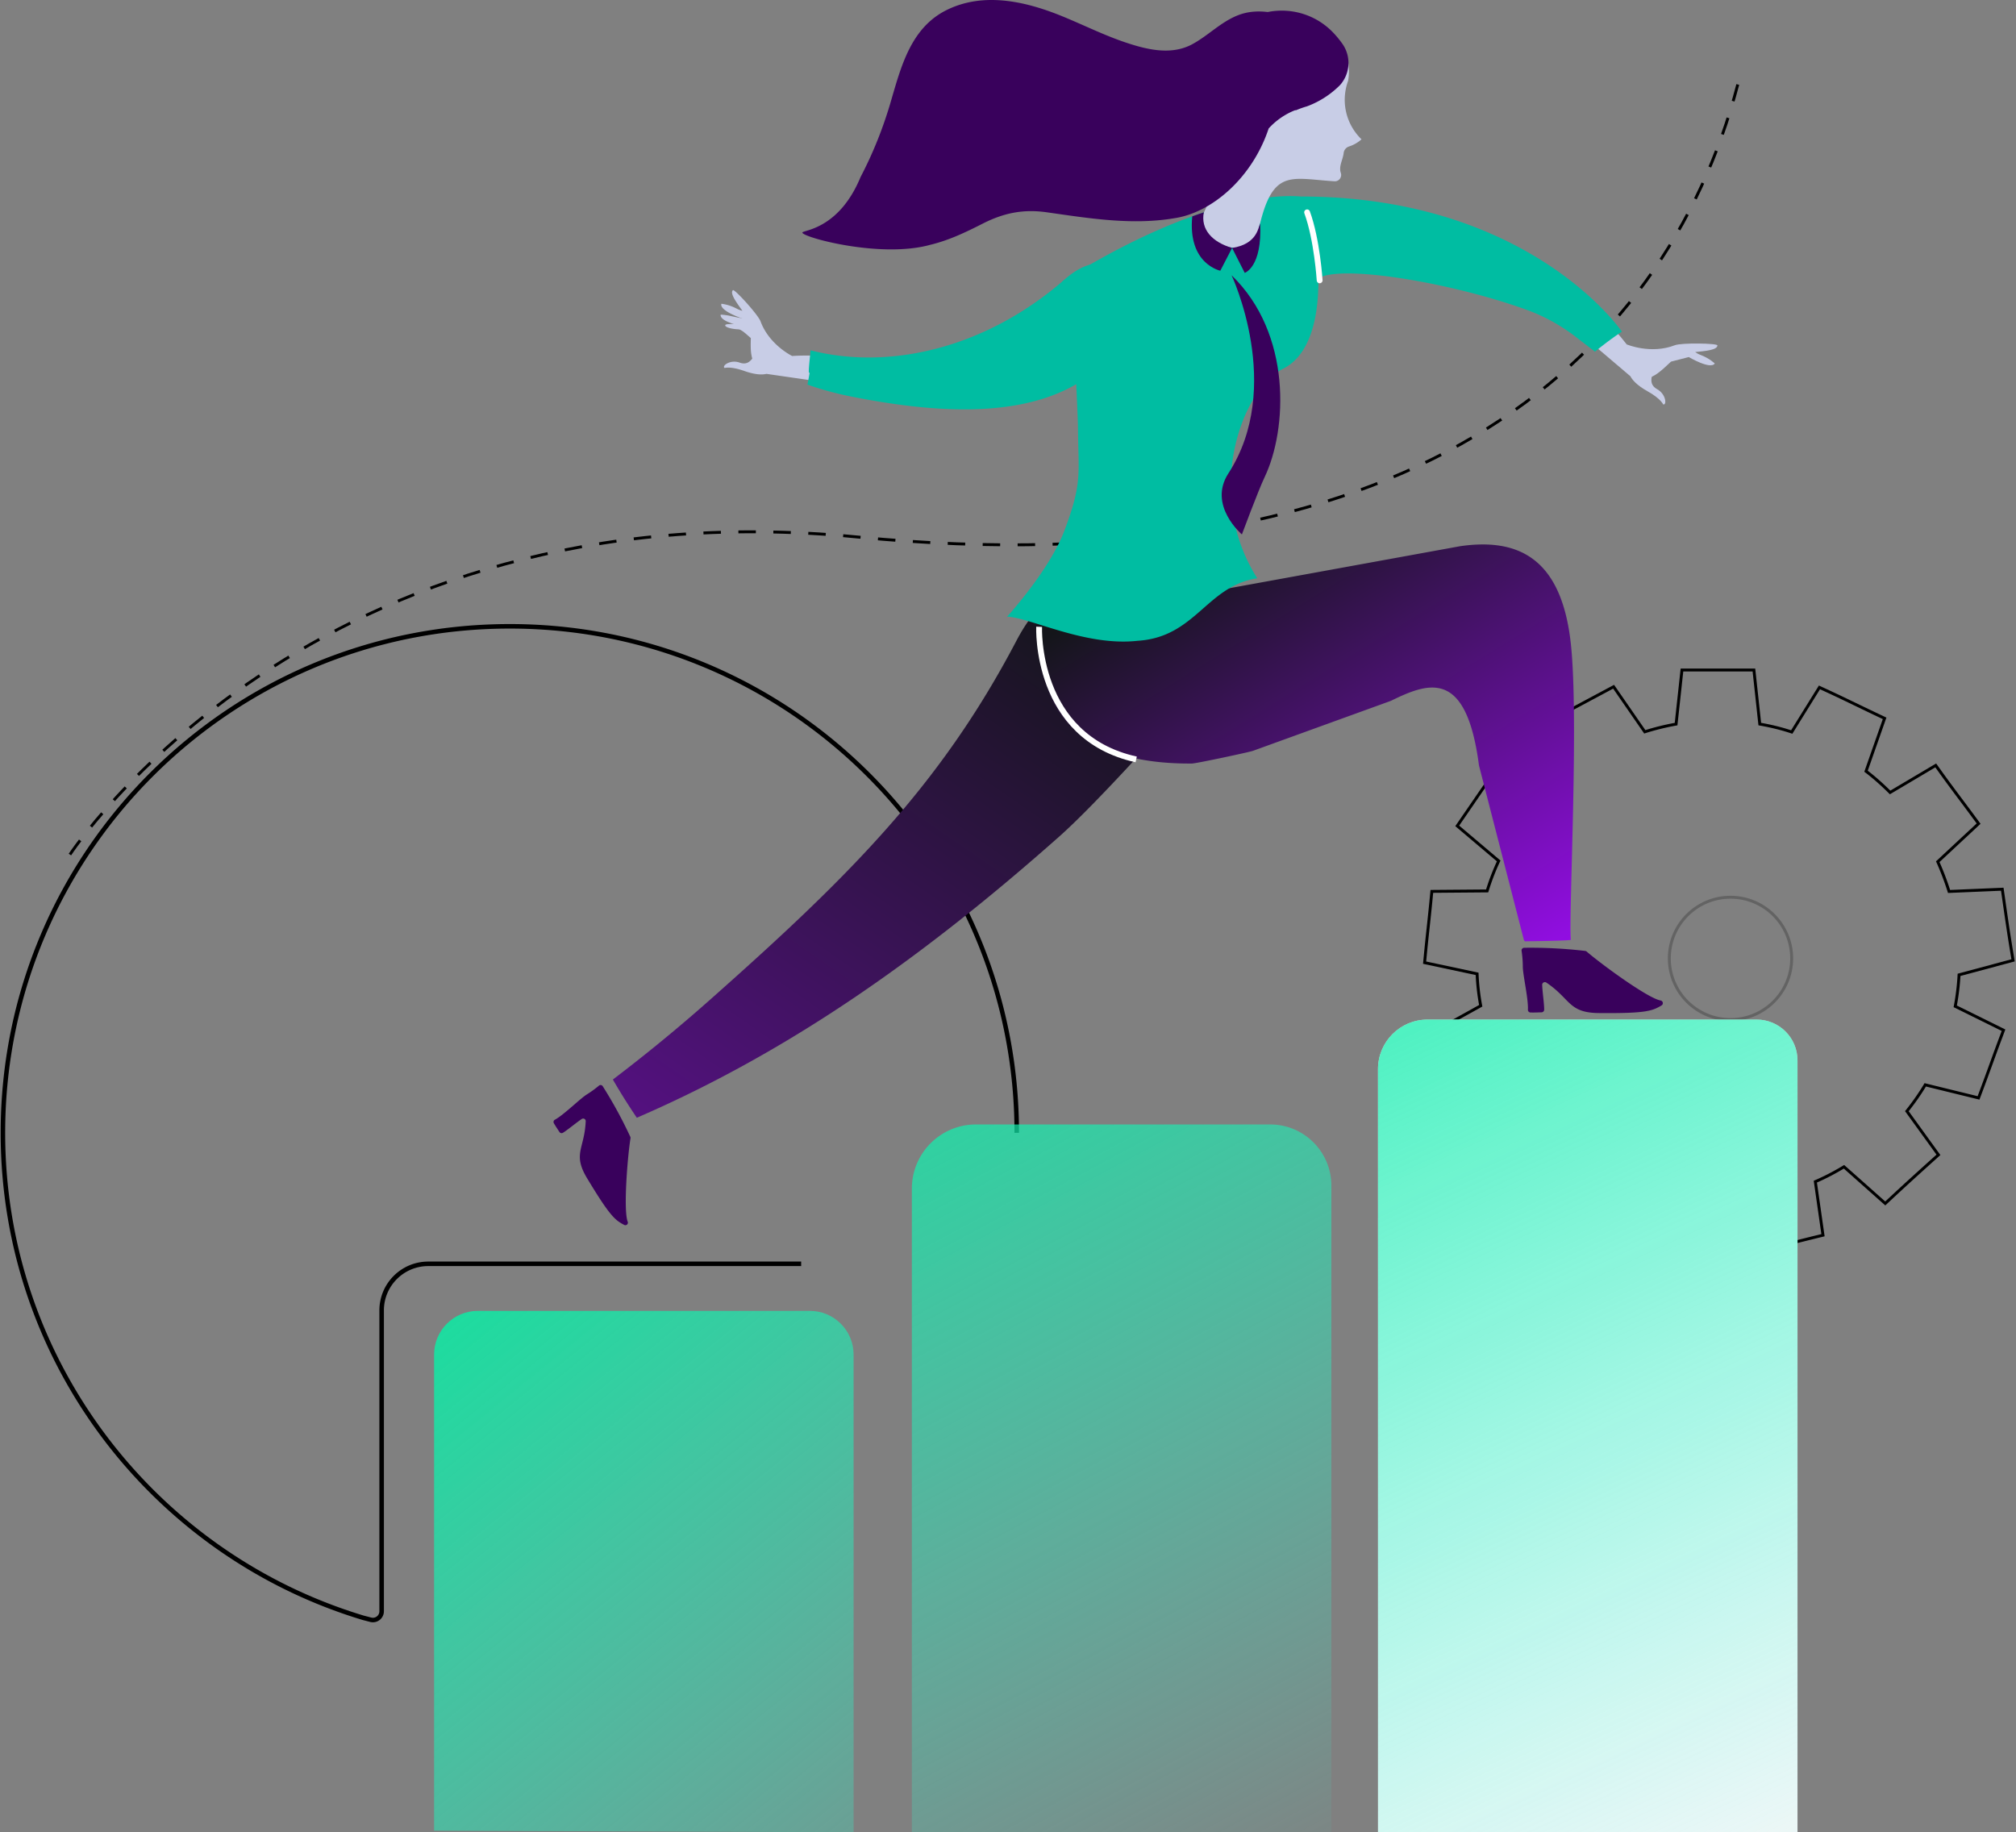 <svg xmlns="http://www.w3.org/2000/svg" width="692" height="629" viewBox="0 0 692 629"><rect x="0" y="0" width="692" height="629" fill="#808080" stroke="none"/><defs><linearGradient id="jnb9a" x1="456.82" x2="263.76" y1="653.11" y2="292.11" gradientUnits="userSpaceOnUse"><stop offset="0" stop-color="#3effe3" stop-opacity="0"/><stop offset="1" stop-color="#00ea99"/></linearGradient><linearGradient id="jnb9b" x1="351.52" x2="107.07" y1="712.62" y2="411.33" gradientUnits="userSpaceOnUse"><stop offset="0" stop-color="#3effe3" stop-opacity="0"/><stop offset="1" stop-color="#00ea99"/></linearGradient><linearGradient id="jnb9c" x1="616.82" x2="423.76" y1="656.68" y2="242.2" gradientUnits="userSpaceOnUse"><stop offset="0" stop-color="#3effe3" stop-opacity="0"/><stop offset="1" stop-color="#00ea99"/></linearGradient><linearGradient id="jnb9d" x1="75.44" x2="346.77" y1="586.52" y2="193.06" gradientUnits="userSpaceOnUse"><stop offset="0" stop-color="#990dee"/><stop offset="1" stop-color="#14151a"/></linearGradient><linearGradient id="jnb9e" x1="469.38" x2="368.32" y1="377.23" y2="213.18" gradientUnits="userSpaceOnUse"><stop offset="0" stop-color="#990dee"/><stop offset="1" stop-color="#14151a"/></linearGradient><clipPath id="jnb9f"><path d="M546.52 111.69h42.991v27.153H546.52z"/></clipPath><clipPath id="jnb9g"><path d="M275.42 0h187.44v85.614H275.42z"/></clipPath><clipPath id="jnb9h"><path d="M190 372.47h26.433v48.119H190z"/></clipPath><clipPath id="jnb9i"><path d="M415 96h25v87h-25z"/></clipPath></defs><g><g><path fill="none" stroke="#000" stroke-miterlimit="50" d="M601.83 430v0l-6.678-17.52c-3.908.216-7.625.186-11.11 0l-5.56 17.116v0l-2.627-.5a845.474 845.474 0 0 1-10.647-2.117c-2.794-.568-5.572-1.133-8.32-1.667l-2.701-.527v0l1.867-19.257a70.734 70.734 0 0 1-9.87-5.194l-12.935 12.756v0l-2.11-1.724a590.226 590.226 0 0 1-7.457-6.228c-2.417-2.04-4.916-4.152-7.401-6.18l-2.119-1.731v0l10.566-15.973c-2.255-2.754-4.367-5.788-6.305-9.06l-17.456 5.088v0l-1.036-2.521a888.584 888.584 0 0 0-3.702-8.822 863.67 863.67 0 0 1-3.728-8.884l-1.023-2.487v0l16.79-9.31a73.396 73.396 0 0 1-1.242-10.955L489 330.459v0l.256-2.684c.304-3.19.646-6.38.99-9.569.339-3.166.678-6.332.98-9.498l.26-2.718v0l18.984-.155c1.132-3.659 2.46-7.103 3.964-10.285l-14.23-12.042v0l13.996-20.376v0l16.58 8.815a82.292 82.292 0 0 1 8.302-7.393l-6.976-17.173v0l21.772-11.64v0l10.702 15.48a83.262 83.262 0 0 1 10.743-2.646L577.339 230v0h24.698v0l2.015 18.564c3.942.683 7.612 1.596 10.964 2.725l9.516-15.322v0l2.435 1.122c3.566 1.642 7.111 3.356 10.54 5.013 2.315 1.119 4.62 2.233 6.924 3.322l2.466 1.167v0l-6.376 18.158c2.704 2.053 5.434 4.46 8.267 7.287l15.66-9.286v0l1.62 2.264c2.395 3.346 4.891 6.687 7.307 9.917 1.408 1.883 2.81 3.76 4.192 5.637l1.598 2.168v0L665.142 295.8a94.802 94.802 0 0 1 3.878 10.222l18.27-.773v0l.388 2.713c.891 6.232 1.814 12.675 2.87 18.997l.452 2.707v0l-18.55 4.979a81.205 81.205 0 0 1-1.308 10.81l16.576 8.196v0l-.961 2.562c-1.133 3.016-2.228 6.032-3.324 9.05-1.103 3.036-2.206 6.073-3.347 9.11l-.946 2.518v0l-18.291-4.487c-1.807 3.023-3.92 6.052-6.31 9.043l10.837 14.99v0l-2.016 1.818c-4.593 4.14-9.474 8.555-14.213 12.98l-2.022 1.886v0l-14.165-12.586c-3.299 2-6.594 3.708-9.84 5.1l2.632 18.39v0l-2.672.65a829.183 829.183 0 0 0-9.29 2.338c-3.12.797-6.239 1.594-9.36 2.354z"/></g><g><path fill="none" stroke="#000" stroke-dasharray="6 6" stroke-miterlimit="50" d="M24 293.345v0s83.207-127.242 270.364-109C481.52 202.586 571.09 125.689 596.5 29"/></g><g><path fill="none" stroke="#000" stroke-miterlimit="50" stroke-width="1.55" d="M349 388.877c0-43.279-15.823-82.864-42.004-113.295C275.086 238.49 227.788 215 175 215 78.903 215 1 292.847 1 388.877c0 78.552 52.131 144.928 123.704 166.49l2.543.66a3 3 0 0 0 3.753-2.904V449.846c0-8.837 7.163-16 16-16h128v0"/></g><g opacity=".23"><path fill="none" stroke="#000" stroke-miterlimit="50" d="M594 350c11.598 0 21-9.402 21-21s-9.402-21-21-21-21 9.402-21 21 9.402 21 21 21z"/></g><g><path fill="url(#jnb9a)" d="M313 408c0-12.15 9.85-22 22-22h101c11.598 0 21 9.402 21 21v222H313z"/></g><g><path fill="url(#jnb9b)" d="M149 465c0-8.284 6.716-15 15-15h114c8.284 0 15 6.716 15 15v164l-144-.575z"/></g><g><path fill="#f6f6f8" d="M473 367c0-9.389 7.611-17 17-17h113c7.732 0 14 6.268 14 14v265H473z"/></g><g><path fill="url(#jnb9c)" d="M473 367c0-9.389 7.611-17 17-17h113c7.732 0 14 6.268 14 14v265H473z"/></g><g><g><path fill="url(#jnb9d)" d="M363.527 287.225c-45.807 40.606-91.651 73.416-144.933 96.474a212.738 212.738 0 0 1-8.224-13.117 569.132 569.132 0 0 0 33.314-27.358c47.023-41.686 78.807-72.976 105.119-123.099 8.839-16.838 15.907-16.39 22.555-16.762 5.355-.3 21.548 2.31 35.648 5.904 10.7 2.726 14.737 15.784 7.391 24.026-16.461 18.467-38.71 43.153-50.87 53.932"/></g><g><path fill="url(#jnb9e)" d="M477.42 240.589a.578.578 0 0 0 .072-.031c13.062-6.405 25.778-10.89 30.13 21.902.026.193.063.387.112.576l15.329 59.567a.749.749 0 0 0 .967.52s15.216-.172 15.175-.52c-.84-7.231 2.807-75.652 0-101.551-3.182-29.355-17.897-36.445-37.977-33.558l-88.4 16.098c-10.767 1.547-50.204-6.888-52.855-1.485-3.196 6.514-16.623 60.5 49.19 59.996 1.408-.01 19.609-3.883 20.93-4.362z"/></g><g><path fill="#c8cde6" d="M260.264 116.039s-4.698-5.577-6.732-5.077c-2.187.537-4.602.004-4.602.735 0 .68 2.238 1.273 4.593 1.358 1.575.056 4.944 4.247 5.569 3.693.626-.553 1.172-.71 1.172-.71"/></g><g><path fill="#c8cde6" d="M259.431 118.286l-4.135-6.167s-8.32-1.54-7.933-4.098c0 0 1.6-.048 4.674.724 2.31.58 3.733.46 4.563 1.007 1.422.937 4.155 5.09 4.155 5.09s1.263 1.34-1.324 3.444"/></g><g><path fill="#c8cde6" d="M263.091 128.34c-1.338.326-3.694.381-7.562-.98-4.839-1.706-6.774-1.037-6.774-1.037-1.152-.662 1.866-3.009 5.12-1.852 2.216.79 3.403-.185 4.337-1.357a15.316 15.316 0 0 1-.312-1.456c-.336-2.042-.192-4.598-.133-6.785l-2.783-5.479s-8.043-2.603-7.375-5.108c0 0 2.373.152 5.19 1.624.895.47 1.541.671 2.04.78-2.09-2.9-4.394-6.048-3.26-7.08.533-.488 8.635 8.402 9.48 10.695 2.973 8.077 10.781 11.858 10.781 11.858l-.092.051c4.471-.302 8.601-.09 8.601-.09 1.355 3.971-.609 8.627-.609 8.627z"/></g><g><path fill="#00bda2" d="M452.421 91.584c-.163 1.048 2.599 27.67-12 35-14.599 7.33-27.109 43.345-8.858 71.923-17.49 2.68-21.096 20.235-41.128 21.47-17.942 1.992-36.808-8.026-44.755-8.275 4.322-4.82 15.332-18.04 19.663-29.508 6.21-16.445 4.821-19.477 4.682-34.836a123.287 123.287 0 0 0-.105-4.074c-.499-11.64-1.206-35.287-5.226-46.765 48.261-30.117 75.699-29.626 81.881-29.059.018.063 4.846 8.124 5.846 24.124z"/></g><g><g/><g clip-path="url(#jnb9f)"><path fill="#c8cde6" d="M559.637 129.157c.655 1.249 2.207 3.097 5.87 5.146 4.585 2.567 5.379 4.506 5.379 4.506 1.288.437 1.052-3.469-2.04-5.187-2.105-1.17-2.16-2.74-1.891-4.251.435-.216.88-.463 1.33-.745 1.797-1.123 3.665-2.964 5.306-4.488l6.094-1.568s7.442 4.42 8.915 2.212c0 0-1.721-1.721-4.757-2.889-.967-.371-1.56-.73-1.98-1.04 3.643-.356 7.62-.715 7.648-2.285.013-.739-12.302-.952-14.636-.049-8.22 3.179-16.409-.264-16.409-.264l.023.105c-2.792-3.64-5.748-6.67-5.748-6.67-3.971 1.646-6.221 6.304-6.221 6.304z"/></g></g><g><path fill="#00bda2" d="M446.58 67.46c71 0 104.123 37.975 110.143 46.377a115.467 115.467 0 0 0-9.24 6.888c-.015-.014-3.323-2.561-6.567-5.06-5.046-3.887-10.636-7.023-16.617-9.209-25.278-9.24-63.873-15.872-71.873-10.872 0-14-5.761-26.579-5.846-28.124z"/></g><g><path fill="#00bda2" d="M387.047 105.129c-.414-15.011-10.202-19.184-21.496-9.29-26.169 22.922-57.499 30.477-83.229 25.347a95.17 95.17 0 0 1-4.089-.921 379.91 379.91 0 0 1-.308 3.127c-.989 9.536.915-.301-.755 8.639a109.802 109.802 0 0 0 14.973 4.085c32.611 6.502 64.502 7.612 84.333-9.185 3.583-3.035 6.256-7.012 7.844-11.432 2.847-7.93 2.881-4.75 2.727-10.37"/></g><g><path fill="#c8cde6" d="M467.343 47.828a11.836 11.836 0 0 1-4.268 2.45 2.678 2.678 0 0 0-1.856 2.244c-.263 2.349-1.759 4.569-.986 6.79.514 1.478-.602 3.013-2.164 2.917-16.346-1.001-22.212-5.173-27.06 21.792l-.002.005c-.138.506-14.82 4.64-18.27-7.482-.176-.614-.512-1.17-.339-1.784l1.138-2.419c1.232-2.849 5.58-11.743 6.266-14.863a36.987 36.987 0 0 0 6.617 2.701c1.11-6.246 3.274-10.951 7.392-15.268-.772-1.293-3.196-3.739-2.749-6.242.418-2.335 2.553-4.015 4.922-3.873 2.371.142 4.058 1.527 5.272 3.709 1.313-.84 1.838-1.022 3.253-1.586h.001c.138-.007.276-.013.413-.022.487-.209.98-.405 1.477-.588a29.74 29.74 0 0 1 2.2-.719 31.35 31.35 0 0 0 11.351-7.286 11.365 11.365 0 0 0 2.868-6.644 18.783 18.783 0 0 1 .093 4.927c-.042.378-.095.751-.159 1.12l-.002.015v.002a18.877 18.877 0 0 0-.884 3.3v.003c-.065.373-.118.751-.16 1.132a18.802 18.802 0 0 0 2.622 11.895 19.111 19.111 0 0 0 3.014 3.774"/></g><g><g/><g clip-path="url(#jnb9g)"><path fill="#39015c" d="M460.798 15.06a34.075 34.075 0 0 0-2.988-3.667 24.558 24.558 0 0 0-4.486-3.774c-5.434-3.554-11.993-4.726-18.185-3.488-3.453-.419-6.923-.21-10.38 1.177-5.768 2.316-10.098 6.949-15.51 9.875-7.246 3.917-15.64 1.833-23.02-.651-7.503-2.525-14.587-6.107-21.914-9.076-12.426-5.036-26.776-8.271-39.41-1.995-12.324 6.123-15.643 19.515-19.201 31.655-2.6 8.868-6.021 17.459-10.31 25.649-7.37 17.872-19.565 18.203-19.961 19.03-.691 1.446 26.498 9.04 43.814 4.26 6.433-1.537 12.17-4.29 18.03-7.27 7.24-3.68 13.922-5.06 22.028-3.91 14.239 2.017 29.127 4.506 43.678 2.053 12.979-1.853 26.885-13.905 32.487-30.824a24.473 24.473 0 0 1 9.036-6.257v-.002c.137-.006.274-.013.409-.022.004 0 .007 0 .01-.002a29.65 29.65 0 0 1 1.472-.586 30.036 30.036 0 0 1 2.199-.719h.003a31.346 31.346 0 0 0 11.349-7.287 11.374 11.374 0 0 0 2.84-6.353 11.386 11.386 0 0 0-1.99-7.817"/></g></g><g><path fill="#39015c" d="M422.928 85.11c-6.926-2.015-10.856-6.45-9.703-12.22-.914.3-3.271 1.103-3.978 1.388-1.606 16.391 9.63 18.65 9.63 18.65z"/></g><g><path fill="#39015c" d="M422.92 85.114c8.534-1.314 8.944-6.88 9.636-8.454.744 15.11-5.299 17.006-5.299 17.006z"/></g><g><g/><g clip-path="url(#jnb9h)"><path fill="#39015c" d="M215.466 419.398c.296.744-.487 1.46-1.198 1.092l-.021-.012c-3.075-1.597-4.881-3.017-12.396-15.466-5.578-8.93-1.212-10.38-.805-20.132.029-.704-.75-1.151-1.34-.763-1.862 1.229-4.944 3.827-6.493 4.752a.867.867 0 0 1-1.172-.27c-.896-1.372-1.16-1.718-1.921-3.015a.865.865 0 0 1 .333-1.2c3.047-1.647 8.708-7.278 10.98-8.686a35.418 35.418 0 0 0 4.159-3.021.866.866 0 0 1 1.29.193 151.348 151.348 0 0 1 9.47 17.359.863.863 0 0 1 .07.5c-1.02 6.35-2.5 24.785-.956 28.669"/></g></g><g transform="rotate(18 547.5 337.5)"><path fill="#39015c" d="M570.75 336.204c.841-.12 1.384.866.827 1.508-.006.006-.01.013-.016.018-2.415 2.774-4.33 4.283-19.043 8.932-10.6 3.527-11.008-1.337-20.966-4.187-.719-.206-1.374.486-1.12 1.19.802 2.227 2.714 6.055 3.282 7.883a.919.919 0 0 1-.569 1.14c-1.64.583-2.062.769-3.59 1.232a.918.918 0 0 1-1.153-.643c-.942-3.554-5.338-10.797-6.224-13.491a37.426 37.426 0 0 0-2.08-5.042.918.918 0 0 1 .521-1.283 160.705 160.705 0 0 1 20.265-5.443.917.917 0 0 1 .535.055c6.293 2.634 24.94 8.755 29.331 8.13"/></g></g><g transform="rotate(10 427.5 139.5)"><g/><g clip-path="url(#jnb9i)"><path fill="#39015c" d="M415 96s24.516 34.69 10.729 67.175C420.612 175.23 433.936 183 433.936 183s2.927-15.902 4.252-20.65C443.08 144.8 438.93 112.132 415 96"/></g></g><g><path fill="none" stroke="#fff" stroke-miterlimit="50" stroke-width="2" d="M356.683 215.17s-1.629 37.85 33.316 45.52"/></g><g><path fill="none" stroke="#fff" stroke-linecap="round" stroke-miterlimit="50" stroke-width="2" d="M452.976 96.239s-.885-14.03-4.306-23.349"/></g></g></svg>